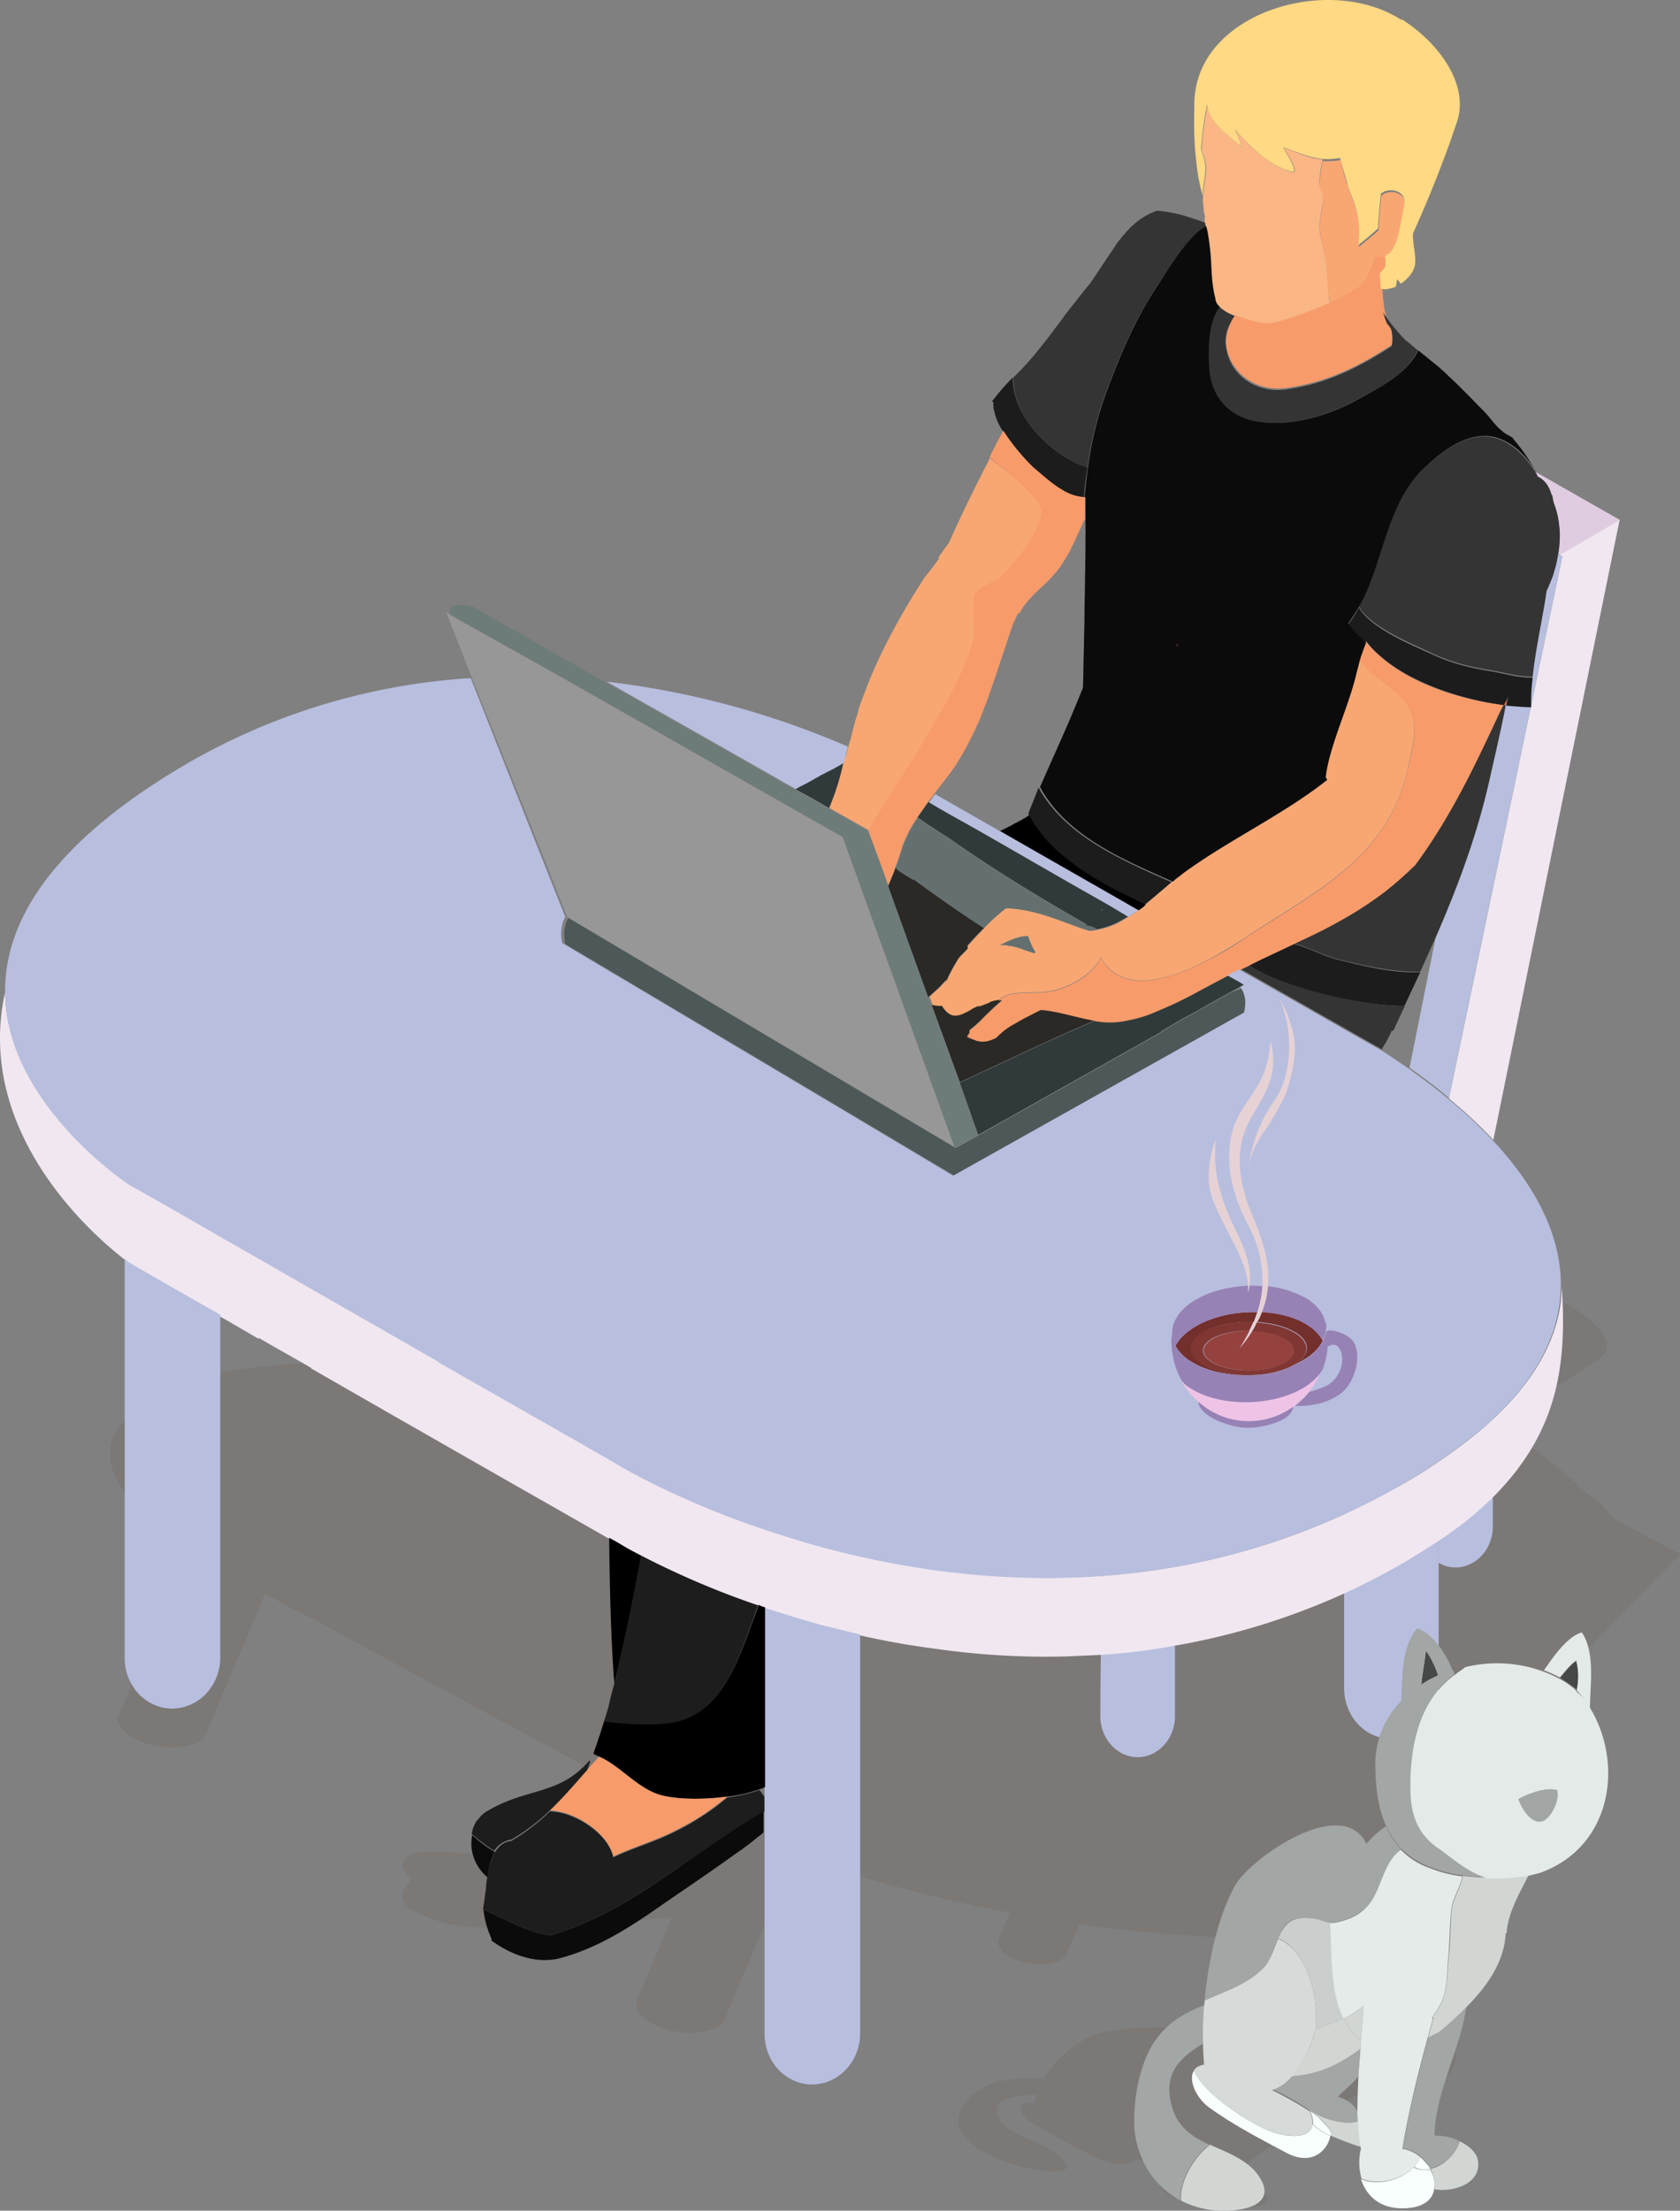 <svg xmlns="http://www.w3.org/2000/svg" viewBox="0 0 565 742.99">
  <rect x="0" y="0" width="565" height="742.99" fill="#808080" stroke="none"/>
  <defs>
    <style>
      .cls-1 {
        opacity: 0.097;
      }

      .cls-2 {
        fill: #472f12;
      }

      .cls-3 {
        fill: #b8bede;
      }

      .cls-4 {
        fill: #e0cce0;
      }

      .cls-5 {
        fill: #f0e7f0;
      }

      .cls-6 {
        fill: #f27048;
      }

      .cls-7 {
        fill: #302a26;
      }

      .cls-8 {
        fill: #12100e;
      }

      .cls-9 {
        fill: #303a3a;
      }

      .cls-10 {
        fill: #4d5858;
      }

      .cls-11 {
        fill: #343434;
      }

      .cls-12 {
        fill: #1c1c1c;
      }

      .cls-13 {
        fill: #f8a773;
      }

      .cls-14 {
        fill: #fab685;
      }

      .cls-15 {
        fill: #838e93;
      }

      .cls-16 {
        fill: #64706f;
      }

      .cls-17 {
        fill: #05030d;
      }

      .cls-18 {
        fill: #2a2926;
      }

      .cls-19 {
        fill: #979797;
      }

      .cls-20 {
        fill: #1d1d1d;
      }

      .cls-21 {
        fill: #f79b6a;
      }

      .cls-22 {
        fill: #cbe6f3;
      }

      .cls-23 {
        fill: #ffd983;
      }

      .cls-24 {
        fill: #0b0b0b;
      }

      .cls-25 {
        fill: #801833;
      }

      .cls-26 {
        fill: #f6c96b;
      }

      .cls-27 {
        fill: #76829b;
      }

      .cls-28 {
        fill: #6d7b79;
      }

      .cls-29 {
        fill: #464747;
      }

      .cls-30 {
        fill: #e4eae8;
      }

      .cls-31 {
        fill: #a2a6a4;
      }

      .cls-32 {
        fill: #d1d6d3;
      }

      .cls-33 {
        fill: #f8fffc;
      }

      .cls-34 {
        fill: #d6dbd9;
      }

      .cls-35 {
        fill: #cacfcd;
      }

      .cls-36 {
        fill: #e5ebe8;
      }

      .cls-37 {
        fill: #c5c2e1;
      }

      .cls-38 {
        fill: #9782b5;
      }

      .cls-39 {
        fill: #722f2b;
      }

      .cls-40 {
        fill: #e6d2d5;
      }

      .cls-41 {
        fill: #95423e;
      }

      .cls-42 {
        fill: #efc3e6;
      }

      .cls-43 {
        fill: #803733;
      }
    </style>
  </defs>
  <g id="Illustration" transform="translate(-0.002 0.192)">
    <g id="Group_5" data-name="Group 5" class="cls-1" transform="translate(37.014 427.799)">
      <path id="Path_45" data-name="Path 45" class="cls-2" d="M473.014,493.89c-4.975-.344-10.354,1.547-13.715,2.578a82.891,82.891,0,0,0-23.934-6.016c-.807,0-1.614.172-2.42.172a3.99,3.99,0,0,0-1.479.172c-.134-.172-.134-.516-.269-.687a13.142,13.142,0,0,0-2.824-4.3l4.841-11.344a26.815,26.815,0,0,0,4.975,1.891c6.32,1.375,12.505,0,13.715-3.094l1.748-4.125c23.8-4.3,30.389-12.891,33.481-24.235h0c3.63-7.563-3.093-16.672-12.371-24.923l74.761-76.83L526.4,330.776h0a29.619,29.619,0,0,0-5.109-6.188h0A10.99,10.99,0,0,1,519,323.214h-.134c-.269-.172-.4-.344-.672-.516a24.735,24.735,0,0,1-3.5-3.266c-1.21-1.031-2.42-2.063-3.765-3.266a20.361,20.361,0,0,1-1.748-1.547c-1.345-1.031-2.555-2.063-3.9-3.094-1.076-.859-2.42-1.891-3.63-2.75l-2.017-1.547a3.948,3.948,0,0,0-1.345-.859l-.807-.516a5.594,5.594,0,0,1-1.479-1.2c-.538-.344-1.076-.859-1.614-1.2a1.986,1.986,0,0,1-.538-.516c-.269-.344-.672-.516-.941-.859-.4-.344-.807-.859-1.21-1.2a8.667,8.667,0,0,1-1.076-1.2c-.269-.172-.4-.516-.538-.688l-.538-.688v-1.375c0-.172.134-.516.134-.859.135-.344.135-.687.269-1.031h.135q.807.258,2.017.516a11.475,11.475,0,0,0,2.42.172h2.017c2.555-.172,4.841-.859,5.379-1.891.672-1.2.4-2.234.672-3.438a2.127,2.127,0,0,1,.269-.859c5.378-2.922,10.219-5.844,15.06-9.11,1.614-1.031,3.227-2.234,4.841-3.266,5.916-4.125-.941-12.032-10.892-17.875h-.134c-17.884-10.485-55-14.266-65.887-5.844a8.863,8.863,0,0,0-2.824,3.781,24.767,24.767,0,0,0-2.689,8.25,15.356,15.356,0,0,0,.134,4.3,7.064,7.064,0,0,0-.538,1.547,5.4,5.4,0,0,0-.134,1.375v1.031c-1.614-.688-3.63-1.547-5.782-2.406a72.82,72.82,0,0,0-8.068-2.578h-.941a30.707,30.707,0,0,0-8.068.516c-1.479.344-3.093.688-4.437,1.031-.134,0-.4.172-.538.172-.269,0-.672.172-.941.172a35.2,35.2,0,0,0-3.9,1.375l-6.051,2.063h0c-2.824.688-5.513,1.547-8.337,2.406-.807.172-1.614.516-2.42.688-2.42.688-4.975,1.547-7.53,2.234-3.362,1.031-7.126,1.719-10.891,2.578-2.689.516-5.379,1.2-7.8,1.891l.4.172a.991.991,0,0,0-.269.687v.516a6.246,6.246,0,0,0,1.614,3.438h-.134c-.134,0-.269.172-.4.172h-.134a14.234,14.234,0,0,0-2.689,1.375c-.807.344-1.614.688-2.286,1.031-6.051,2.922-11.833,5.844-17.48,8.766-1.345.516-2.824.859-4.3,1.375l.269.172c-.134,0-.269,0-.269.172-1.614.516-3.362,1.031-5.11,1.547a130.761,130.761,0,0,0-24.472,11.344,17.724,17.724,0,0,0-2.824,1.891,7.515,7.515,0,0,0-1.076.859,9.1,9.1,0,0,0-1.479,1.2l-1.21,1.031a11.454,11.454,0,0,1-1.614,1.375,1.465,1.465,0,0,0-.672.688,498.331,498.331,0,0,0-70.19-25.61l-21.783-11.688-15.06-8.078h0s-.941-.344-2.151-.687a.43.43,0,0,1-.4-.172,11.25,11.25,0,0,0-3.9-.516c-.538.172-.941.344-.672,1.031l-1.076-.688h0l4.168,11c-27.161-5.156-57.55-8.594-89.149-7.735-50.02,1.2-68.576,9.453-72.475,18.907-18.69,17.188,13.715,40.22,20.438,44.689l-23.128,55c-1.614,3.953,3.63,8.422,11.564,10.313a27.278,27.278,0,0,0,11.16.172c3.227-.687,5.647-2.063,6.454-3.953l19.9-47.267c3.5,1.891,6.992,3.781,10.623,5.844l.134-.172c4.841,2.578,9.681,5.156,14.388,7.735h-.134c40.742,22,71.669,38.673,81.484,44,0,0,0,.172-.134.172-3.227,8.422-5.916,15.813-6.858,20.282-1.076.859-2.017,1.891-3.093,2.75-.807.688-1.479,1.2-2.286,1.891-.941.688-1.882,1.375-2.689,2.063-.807.516-1.614,1.2-2.42,1.719a5.66,5.66,0,0,1,1.748.688c-.4.172-.807.172-1.345.344-1.076.172-2.151.516-3.227.688a2.917,2.917,0,0,0,.672-.516l.807-.516-.269-.172c-11.295,2.75-20.573-.516-34.019,0a8.6,8.6,0,0,0-3.093.516.677.677,0,0,0-.538.172h-.134a5.512,5.512,0,0,0-2.42,1.547,3.479,3.479,0,0,0-.941,1.891c-.134,1.547.807,3.266,3.227,4.984a7.354,7.354,0,0,0-.941,1.2,25.123,25.123,0,0,1-1.748,2.234l-.4.516v.172a6.143,6.143,0,0,0,.269,3.438c.134.344.269.859.4,1.2h-.269a47.667,47.667,0,0,0,20.169,7.219c2.42.344,4.975.344,7.53.516a235.775,235.775,0,0,0,25.01-.688c6.454-.516,12.908-1.031,19.363-1.375,1.479-.172,2.824-.172,4.3-.344,1.614-.172,3.227-.172,4.841-.344,2.286-.172,4.572-.516,6.858-.687.672,0,1.345-.172,2.017-.172l-11.7,27.845c-1.614,3.953,3.63,8.422,11.7,10.313a27.278,27.278,0,0,0,11.16.172c3.227-.687,5.647-2.063,6.454-3.953l23.262-55.173,2.824,1.031c6.185,2.063,12.64,4.125,19.363,6.016,12.371,3.609,25.682,7.047,39.935,10.141,3.5.687,6.992,1.375,10.623,2.063-2.151,5.156-3.63,8.594-3.63,8.594-1.345,3.094,2.689,6.875,9.009,8.25s12.505,0,13.715-3.094l4.168-9.8a464.4,464.4,0,0,0,54.861,4.469L396.773,485.3c-1.345,3.266,2.151,7.047,8.068,9.281a8.157,8.157,0,0,0-2.824,3.094c-1.21,2.922-1.882,6.188-.4,9.453a40.094,40.094,0,0,0-6.858,1.031c-4.3-8.422-34.826-6.188-42.221-3.438A36.562,36.562,0,0,0,336,518.813c-.134.172-.269.516-.4.688-7.933-.344-12.908.172-16.136,1.2-6.992,1.891-11.429,7.219-12.505,11.344-.807,4.641,3.093,9.281,10.085,12.891a63.559,63.559,0,0,0,8.2,3.266c7.933,2.234,22.993,4.813,16.27-2.063-2.824-2.75-7.8-4.813-12.236-6.875-4.841-2.234-9.009-4.641-9.412-8.25-.807-4.984,5.513-5.844,13.312-6.188a14.345,14.345,0,0,0-.807,2.922,7.111,7.111,0,0,0-3.5.172c-2.42,1.031-.538,4.3,2.555,6.188,6.454,4.125,13.715,7.735,20.976,11.516,3.5,1.891,8.471,3.266,12.505,1.891a10.931,10.931,0,0,0,2.151-1.2c2.689,1.375,5.513,2.406,7.933,3.438l.672.172v.344c-1.345,1.375-1.882,2.75-1.479,4.125.672,3.094,5.244,6.016,13.581,7.391,4.437.688,6.992.172,8.068-.859,5.647,1.719,14.656,2.406,15.06-.859.134-1.2-1.882-2.75-4.572-3.953a27.534,27.534,0,0,0-7.4-2.406c0-.172.134-.344.134-.516,3.093-5.672,12.64-9.625,16.942-15.125,7.53-1.375,14.656-3.781,16.539-7.563h.269c1.479-2.578,6.051-4.469,10.085-6.531,1.345.172,2.689.344,3.9.516,23.4,1.375,31.868-9.281,24.876-19.251C472.476,501.8,476.107,497.5,473.014,493.89Zm-98.292,48.986a23.724,23.724,0,0,0-3.5-1.719c2.42-.516,5.513-.688,7.53-1.375a26.017,26.017,0,0,0-2.286,4.813A5.314,5.314,0,0,0,374.722,542.876Z" transform="translate(-21.535 -248.814)"/>
    </g>
    <g id="Group_10" data-name="Group 10" transform="translate(0.002 -0.192)">
      <g id="Group_6" data-name="Group 6">
        <path id="Path_46" data-name="Path 46" class="cls-3" d="M215.3,345.463c0,7.563,5.672,13.75,12.547,13.75s12.547-6.188,12.547-13.75V321.4a214.451,214.451,0,0,1-24.923,3.094C215.3,337.041,215.3,345.463,215.3,345.463Z" transform="translate(154.754 231.352)"/>
        <path id="Path_47" data-name="Path 47" class="cls-3" d="M281.5,314.744a10.818,10.818,0,0,0,5.672,1.547c6.875,0,12.547-6.188,12.547-13.75V292.4A129.911,129.911,0,0,1,281.5,307.01Z" transform="translate(202.338 210.506)"/>
        <path id="Path_48" data-name="Path 48" class="cls-4" d="M301.187,93.647h0a7.836,7.836,0,0,1,3.438,3.266,11.5,11.5,0,0,1,1.2,2.922H306c.172.516.172,1.2.344,1.719,0,.344.172.516.172.859a27.869,27.869,0,0,1,1.891,8.078,18.681,18.681,0,0,1,.172,3.094,37.107,37.107,0,0,1-.516,6.016l.688.344,20.11-11.688L300.5,92.1c.172.172.172.344.344.516A2.441,2.441,0,0,0,301.187,93.647Z" transform="translate(215.995 66.532)"/>
        <path id="Path_49" data-name="Path 49" class="cls-5" d="M321.657,113.7,299.485,219.581,283.5,295.9a159.685,159.685,0,0,1,14.954,13.922L340.908,101.5,320.8,113.188Z" transform="translate(203.776 73.288)"/>
        <path id="Path_50" data-name="Path 50" class="cls-6" d="M241.5,74.9Z" transform="translate(173.586 54.168)"/>
        <path id="Path_51" data-name="Path 51" class="cls-6" d="M295.059,138.234c.172-.688.344-1.547.516-2.234a10.2,10.2,0,0,1-.688,1.375c-.172.516-.516.859-.687,1.375a1.033,1.033,0,0,1,.688.172A1.3,1.3,0,0,0,295.059,138.234Z" transform="translate(211.467 98.087)"/>
        <path id="Path_52" data-name="Path 52" class="cls-3" d="M327.192,108.959l-.859-.516-.687-.344a24.084,24.084,0,0,1-1.031,4.813c-.172.516-.344,1.2-.516,1.719,0,.172-.172.516-.172.688a27.224,27.224,0,0,1-2.234,5.328c-.344,2.75-.859,5.672-1.375,8.422-1.2,6.7-2.578,13.75-3.266,20.282a66.841,66.841,0,0,0-.516,9.969c-1.891,0-3.953-.172-6.016-.344-.859,0-1.547-.172-2.406-.172a20,20,0,0,1-.688,3.094c-1.547,7.391-2.922,14.094-4.3,19.422-4.3,20.11-10.828,37.47-18.391,55L275.8,280.839c3.953,2.75,8.594,6.188,13.235,10.141l15.985-76.314Z" transform="translate(198.241 78.032)"/>
        <path id="Path_53" data-name="Path 53" class="cls-6" d="M294.6,137.7Z" transform="translate(211.754 99.309)"/>
        <path id="Path_54" data-name="Path 54" class="cls-7" d="M244.7,192.806l-4.3-2.406h0Z" transform="translate(172.796 137.189)"/>
        <path id="Path_55" data-name="Path 55" class="cls-7" d="M242.5,189.472c.172,0,.344-.172.516-.172h0C242.844,189.3,242.672,189.472,242.5,189.472Z" transform="translate(174.305 136.399)"/>
        <path id="Path_56" data-name="Path 56" class="cls-7" d="M243.959,194.534a6.966,6.966,0,0,0-.859-1.547l1.2-.687h0l-1.2.688A6.183,6.183,0,0,1,243.959,194.534Z" transform="translate(174.736 138.555)"/>
        <path id="Path_57" data-name="Path 57" class="cls-8" d="M138.5,200.9h0l19.079,11.344L138.5,200.9Z" transform="translate(99.55 144.737)"/>
        <path id="Path_58" data-name="Path 58" class="cls-9" d="M267.552,196.144a136.129,136.129,0,0,1-13.407,6.36,53.462,53.462,0,0,1-8.422,2.75,1.869,1.869,0,0,1-.859.172,27.309,27.309,0,0,1-11.172.344c-.172,0-.172.172-.344.172h0c-15.469,6.531-31.626,14.438-45.548,20.8l6.188,17.532,53.8-30.251,3.953-2.234,4.3-2.406a1.033,1.033,0,0,1-.688.172c2.922-1.719,5.844-3.438,7.906-4.641l1.031-.516,2.922-1.547,4.469-2.578,7.391-4.125,3.438-1.891,1.2-.687-1.375-.859-4.3-2.406C274.943,192.191,271.333,194.081,267.552,196.144Z" transform="translate(134.987 137.117)"/>
        <path id="Path_59" data-name="Path 59" class="cls-10" d="M334.866,204.223l-7.391,4.125-4.469,2.578-2.922,1.547-1.031.516c-2.063,1.2-4.985,2.922-7.906,4.641.172-.172.344-.172.687-.172l-4.3,2.406-3.953,2.234-53.8,30.251-7.735,4.3-34.72-20.626L111.767,179.3c-2.234,3.781-1.031,8.766-1.031,8.766l48.3,28.7,19.079,11.344,23.719,14.094,40.392,24.063,97.8-54.83a13.157,13.157,0,0,0,.344-4.813,11.118,11.118,0,0,0-.688-2.234,6.964,6.964,0,0,0-.859-1.547Z" transform="translate(79.361 129.211)"/>
        <path id="Path_60" data-name="Path 60" class="cls-11" d="M325.2,97.1c-3.609-5.844-8.938-11-15.469-11.86-8.25-.859-15.985,4.984-21.485,10.141-7.563,6.875-11.172,15.985-14.094,25.438-2.406,7.391-4.641,14.782-8.25,21.485,3.953,7.047,18.047,12.547,24.407,15.641,6.531,3.094,12.891,4.641,20.282,5.844,3.438.516,9.282,2.234,13.75,2.063h0c.688-6.7,2.063-13.578,3.266-20.282.516-2.922,1.031-5.672,1.375-8.422.859-1.891,1.547-3.609,2.234-5.328,0-.172.172-.516.172-.688.172-.516.344-1.2.516-1.719.516-1.719.688-3.266,1.031-4.813a37.1,37.1,0,0,0,.516-6.016,18.679,18.679,0,0,0-.172-3.094,27.871,27.871,0,0,0-1.891-8.078c0-.344-.172-.516-.172-.859-.172-.516-.172-1.2-.344-1.719H330.7a11.5,11.5,0,0,0-1.2-2.922,7.836,7.836,0,0,0-3.438-3.266h0a3.758,3.758,0,0,0-.516-.859c-.172-.172-.172-.344-.344-.687h0c0-.172-.172-.344-.344-.516C324.855,96.751,325.027,96.923,325.2,97.1Z" transform="translate(191.125 61.537)"/>
        <path id="Path_61" data-name="Path 61" class="cls-12" d="M270.06,130.116c.859,1.031,1.719,2.063,2.75,3.094a18.822,18.822,0,0,0,1.891,1.719c9.8,8.594,25.094,13.75,38.157,15.985,1.2.172,2.234.344,3.438.516h0a5.148,5.148,0,0,1,.688-1.375,10.2,10.2,0,0,1,.688-1.375c-.172.688-.344,1.547-.516,2.234,0,.172-.172.516-.172.688h0c.859,0,1.547.172,2.406.172,2.063.172,4.125.344,6.016.344a64.612,64.612,0,0,1,.516-9.969h0c-4.641.172-10.313-1.547-13.75-2.063-7.391-1.2-13.75-2.75-20.282-5.844-6.36-2.922-20.454-8.594-24.407-15.641a42.353,42.353,0,0,1-3.781,5.844,29.818,29.818,0,0,0,6.016,6.36c0-.172.172-.516.172-.688S269.888,129.944,270.06,130.116Z" transform="translate(189.544 85.58)"/>
        <path id="Path_62" data-name="Path 62" class="cls-11" d="M324.358,137.772a1.033,1.033,0,0,1-.688-.172h0c-.859,1.547-1.547,3.094-2.234,4.469-8.25,17.7-15.985,33.688-27.5,49.329a37.14,37.14,0,0,1-4.641,4.3,66.618,66.618,0,0,1-5.328,4.469,121.968,121.968,0,0,1-15.641,10.141c-4.813,2.75-9.969,5.156-15.125,7.563,4.813,1.2,9.625,3.953,14.266,5.156,7.735,1.891,18.907,4.641,28.188,4.3h0c1.891-4.125,3.609-8.078,5.5-12.2,7.563-17.532,14.094-34.892,18.391-55,1.2-5.156,2.75-12.032,4.3-19.422.172-.859.344-1.891.516-2.922Z" transform="translate(181.996 99.237)"/>
        <path id="Path_63" data-name="Path 63" class="cls-13" d="M185.853,245.306v.172c2.922,4.3,5.328,3.781,9.625,1.375.516-.344,1.031-.516,1.547-.859h0c.344-.172.859-.344,1.2-.516h.172c.172,0,.172,0,.344-.172a2.484,2.484,0,0,1,1.2-.344l1.547-.516c.172,0,.344-.172.516-.172h0a.168.168,0,0,0,.172-.172,21.377,21.377,0,0,1,2.75-.688h0c3.781-3.094,7.219-2.406,13.922-2.75,7.391,0,17.532-5.156,20.626-11.688,7.563,13.579,25.782,6.7,38.845-.687h0c3.781-2.234,7.219-4.3,9.8-6.016,23.032-15.3,47.783-26.469,54.486-56.376,1.891-8.938,4.641-16.5-1.547-23.891-4.3-4.641-11.688-8.25-14.438-13.407h-.172c-.516,1.719-1.031,3.438-1.375,5.156a131.589,131.589,0,0,1-5.5,17.188c-2.234,6.36-4.3,12.719-4.813,17.7l.516.859c-14.782,11.688-33,20.11-48.3,31.282-.516.344-1.031.859-1.547,1.2h0a18.209,18.209,0,0,0-2.063,1.719c-2.75,2.234-5.844,4.984-8.938,7.563-.859.688-1.547,1.2-2.406,1.891a.168.168,0,0,0-.172.172,32.236,32.236,0,0,1-3.094,2.063c-.516.344-1.2.688-1.719,1.031a23.972,23.972,0,0,1-8.594,3.266,7.445,7.445,0,0,1-.859.172,8.367,8.367,0,0,1-2.063.172h0c-.859-.344-1.719-.516-2.578-.859-8.422-2.922-15.813-6.36-25.266-6.7a55.32,55.32,0,0,0-7.391,6.7c-1.891,1.891-3.61,3.953-5.5,5.844v1.031c-.859,1.031-2.063,2.063-2.922,3.094a54.533,54.533,0,0,0-3.953,7.219c-.344.688-.859,1.375-1.031,1.891,0-.344.172-.687.172-1.031a17.117,17.117,0,0,0-1.719,1.891c-1.031.859-2.406,2.063-3.438,3.094l1.031,2.75a7.125,7.125,0,0,0,2.75.344Zm60.673-15.469Zm-29.219-2.578-.172.344a38.676,38.676,0,0,1-4.125-1.375l-1.547-.516L209.4,225.2a3.785,3.785,0,0,0-1.375-.172,2.18,2.18,0,0,0-1.031-.172h-.516c-.344,0-.688-.172-1.031,0,3.094-1.375,5.672-2.922,9.281-3.094h0A23.265,23.265,0,0,0,217.307,227.259Z" transform="translate(130.746 92.768)"/>
        <path id="Path_64" data-name="Path 64" class="cls-14" d="M236.3,60c0,.344.172.688.172,1.2.172,1.031.516,2.063.688,3.094.344,1.891.516,3.609.688,5.156.516,4.813.344,8.594,1.031,12.719a27.92,27.92,0,0,0,.688,3.266,6.08,6.08,0,0,0,1.547,2.922,12.089,12.089,0,0,0,3.266,2.234c.344.172.859.344,1.2.516.172.172.516.172.688.344a37.539,37.539,0,0,0,7.906,2.406,2.18,2.18,0,0,0,1.031.172h.172c.172,0,.344.172.688.172.516,0,1.2.172,1.547,0,2.578-.172,11.86-3.094,20.8-7.047a8.73,8.73,0,0,1-.516-2.922c-.516-4.125-.172-7.906-1.375-13.578-.859-4.469-2.234-7.563-1.547-11.688.859-6.531,2.063-6.875-.344-12.032a57.3,57.3,0,0,1,1.2-8.25h0c-4.469-.344-8.766-2.406-13.063-3.953,1.2,2.406,3.953,5.672,3.61,8.25-3.266,0-9.282-4.125-11.86-6.188-2.234-2.063-5.672-4.813-8.078-8.25.859,1.719,1.547,4.3,2.234,6.016-3.953-3.781-11-8.078-11.516-14.266A107.064,107.064,0,0,0,235.1,35.6c2.578,6.36,1.375,6.531.516,14.61v.859a12.738,12.738,0,0,0,.172,3.609,10.793,10.793,0,0,0,.516,3.266c-.344.516-.172,1.2,0,2.063Z" transform="translate(168.986 14.922)"/>
        <path id="Path_65" data-name="Path 65" class="cls-8" d="M218.7,177.9l3.438,2.063,3.094-2.063-3.094,2.063Z" transform="translate(157.198 128.204)"/>
        <path id="Path_66" data-name="Path 66" class="cls-8" d="M193.2,163.2l27.329,15.813Z" transform="translate(138.868 117.638)"/>
        <path id="Path_67" data-name="Path 67" class="cls-15" d="M219.4,187.5Z" transform="translate(157.701 135.105)"/>
        <path id="Path_68" data-name="Path 68" class="cls-15" d="M215.672,177.6a.6.6,0,0,1-.172.344c.172,0,.344-.172.516-.172C215.844,177.6,215.844,177.6,215.672,177.6Z" transform="translate(154.898 127.989)"/>
        <path id="Path_69" data-name="Path 69" class="cls-16" d="M181.388,180.426c7.906,5.672,16.157,11.516,23.548,16.329a68.437,68.437,0,0,1,7.391-6.7c9.625.344,17.016,3.781,25.266,6.7.859.344,1.719.516,2.578.859h0a8.368,8.368,0,0,0,2.063-.172c.344,0,.516-.172.859-.172a.893.893,0,0,0-.687-.344,6.647,6.647,0,0,0-3.953-.859,2.484,2.484,0,0,1,1.2-.344,7.475,7.475,0,0,1-1.2-.687C224.358,186.957,207,176.472,192.56,166.16c-.172-.172-.172-.172-.344-.172l-4.125-2.578c-1.891-1.2-3.438-2.406-5.328-3.609a49.3,49.3,0,0,0-4.813,8.938.6.6,0,0,1-.172.344,65.46,65.46,0,0,1-2.578,7.563c1.375,1.719,4.3,2.922,6.016,4.125A.532.532,0,0,0,181.388,180.426Z" transform="translate(125.93 115.194)"/>
        <path id="Path_70" data-name="Path 70" class="cls-17" d="M214.272,199.372l-.172-.172h0l.172.172Z" transform="translate(153.891 143.515)"/>
        <path id="Path_71" data-name="Path 71" class="cls-18" d="M237.13,202.075c-5.844-1.031-11.86-3.094-17.875-3.609-1.547.859-3.266,1.547-4.813,2.406s-3.094,1.547-4.641,2.578a26.391,26.391,0,0,0-5.5,4.3,9.26,9.26,0,0,1-6.875,1.031c-.859-.344-1.891-.687-2.922-1.2a.168.168,0,0,1-.172-.172c.516-.687.859-1.2.859-1.2v-.859c1.2-.859,2.234-1.891,3.438-2.922,2.234-2.234,4.469-4.469,6.875-6.531a.168.168,0,0,0,.172-.172c.172-.172.344-.344.344-.516-.344,0-.687.172-1.2.172h0a16.1,16.1,0,0,0-2.75.688c-.172,0-.172,0-.172.172a29.62,29.62,0,0,1-3.609,1.2h-.172a8.375,8.375,0,0,0-1.2.516h0a6.966,6.966,0,0,0-1.547.859c-4.3,2.406-6.7,3.094-9.625-1.375v-.172c-.172.172-.344.172-.687.172a13.359,13.359,0,0,1-2.75-.344l9.453,25.954c13.922-6.36,30.079-14.266,45.548-20.8C237.13,202.247,237.13,202.247,237.13,202.075Z" transform="translate(131.034 140.64)"/>
        <path id="Path_72" data-name="Path 72" class="cls-12" d="M197.881,91.819a93.107,93.107,0,0,0,9.969,12.2,49.785,49.785,0,0,0,9.969,7.735,15.673,15.673,0,0,0,7.219,2.406c.172-3.438.688-6.875,1.2-10.313C214.21,100.069,200.8,86.663,201.147,73.6a76.455,76.455,0,0,0-7.047,8.078l.516.344a4.673,4.673,0,0,0,0,1.547,2.18,2.18,0,0,0,.172,1.031,18.763,18.763,0,0,0,3.094,7.219Z" transform="translate(139.515 53.234)"/>
        <path id="Path_73" data-name="Path 73" class="cls-13" d="M166.941,191.84a110.2,110.2,0,0,1-4.641,15.125l13.063,7.391.172.172c3.438-6.188,7.563-12.375,11.516-18.563,1.891-3.094,3.953-6.188,5.672-9.11,6.36-10.657,14.094-23.032,17.7-34.892,1.547-4.3-.687-14.094,1.2-17.188,1.2-1.891,5.844-3.438,7.906-4.985,3.953-3.438,15.3-17.188,14.094-23.032C232.6,101.432,221.6,93.7,216.27,89.4c-4.813,9.282-9.453,18.735-13.75,28.36-1.2,1.719-2.578,3.438-3.609,5.156l.344.172c0,.172-.172.172-.344.344-1.375,2.063-2.922,3.953-4.469,5.844-7.735,11.86-14.954,24.923-19.766,37.47-.687,1.891-1.375,3.61-2.063,5.5a12.657,12.657,0,0,0-.687,2.406c-.344,1.031-.687,2.234-1.031,3.266-.172.859-.516,1.891-.687,2.75-.344,1.375-.687,2.75-1.031,3.953-.172.516-.344,1.2-.516,1.719-.172.859-.516,1.719-.687,2.75A17.894,17.894,0,0,0,166.941,191.84Zm27.5-59.986h0v.172h0Z" transform="translate(116.658 64.591)"/>
        <path id="Path_74" data-name="Path 74" class="cls-16" d="M195.7,185.822h1.547a2.18,2.18,0,0,1,1.031.172,3.351,3.351,0,0,0,1.375.172l2.063.516,1.547.516c1.375.516,2.922,1.031,4.125,1.375l.172-.344a25.123,25.123,0,0,1-2.406-5.328h0C201.372,182.9,198.794,184.447,195.7,185.822Z" transform="translate(140.665 131.798)"/>
        <path id="Path_75" data-name="Path 75" class="cls-18" d="M196.244,195.2h0c-.172,0-.172.172-.344.344Z" transform="translate(140.809 140.64)"/>
        <path id="Path_76" data-name="Path 76" class="cls-14" d="M194.35,196l-1.547.516a2.484,2.484,0,0,1-1.2.344,2.484,2.484,0,0,1,1.2-.344Z" transform="translate(137.718 141.215)"/>
        <path id="Path_77" data-name="Path 77" class="cls-14" d="M191.532,197.1h0c1.031-.344,2.234-.687,3.438-1.2H194.8C193.766,196.416,192.563,196.588,191.532,197.1Z" transform="translate(137.615 141.143)"/>
        <path id="Path_78" data-name="Path 78" class="cls-18" d="M192.707,207.829l.859-.859a54.517,54.517,0,0,1,3.953-7.219c.859-1.031,2.063-2.063,2.922-3.094v-1.031c1.719-2.063,3.609-3.953,5.5-5.844-7.391-4.813-15.813-10.657-23.548-16.329a.168.168,0,0,1-.172.172c-1.719-1.2-4.641-2.578-6.016-4.125a2.484,2.484,0,0,0-.344,1.2c-.687,1.719-1.375,3.266-2.063,4.984l.516,1.547,12.891,35.751c1.2-1.031,2.406-2.063,3.438-3.094Z" transform="translate(124.924 122.167)"/>
        <path id="Path_79" data-name="Path 79" class="cls-9" d="M189.125,168.116c.172,0,.172.172.344.172,14.438,10.313,31.8,20.8,45.892,28.876.344.172.859.516,1.2.688a3.186,3.186,0,0,1-1.2.344,6.915,6.915,0,0,1,3.953.859c.172.172.344.172.688.344a27.669,27.669,0,0,0,8.594-3.266,15.108,15.108,0,0,0,1.719-1.031l-3.438-2.063-2.578-1.547-13.922-7.906-27.5-15.813-6.36-3.609-4.641-2.578-5.156-2.922-3.609-2.063-3.609,5.156c1.719,1.2,3.438,2.406,5.328,3.609C186.375,166.4,187.75,167.257,189.125,168.116Zm52.423,24.579a.6.6,0,0,1,.344.172c-.172,0-.344.172-.516.172C241.377,192.867,241.377,192.695,241.549,192.695Z" transform="translate(129.021 112.894)"/>
        <path id="Path_80" data-name="Path 80" class="cls-19" d="M119.441,200.283l8.594,21.657h0L223.6,278.66l34.72,20.626L220.679,194.955l-94.534-53.626h0l-37.47-20.969h0L87.3,119.5h0l8.766,22.344h0Z" transform="translate(62.748 86.227)"/>
        <path id="Path_81" data-name="Path 81" class="cls-14" d="M184.6,193.291a18.758,18.758,0,0,0,1.031-1.891l-.859.859A2.181,2.181,0,0,1,184.6,193.291Z" transform="translate(132.687 137.908)"/>
        <path id="Path_82" data-name="Path 82" class="cls-9" d="M171.757,149a52.959,52.959,0,0,0-4.984,2.75c-.172.172-.344.172-.687.344l-2.063,1.031a17.173,17.173,0,0,0-2.406,1.375c-1.2.688-2.406,1.375-3.781,2.063-.687.344-1.375.859-2.234,1.2l6.016,3.266,5.328,3.094A77.466,77.466,0,0,0,171.757,149Z" transform="translate(111.842 107.431)"/>
        <path id="Path_83" data-name="Path 83" class="cls-20" d="M94.672,390.02c5.5,2.406,16.844,8.594,22.86,8.594,27.329-8.422,42.8-24.751,71.674-41.595v-4.813h0a18.006,18.006,0,0,0-1.375-1.891l-.172-.344V349.8a57.641,57.641,0,0,1-11,2.578,83.9,83.9,0,0,1-17.36,11.344c-6.7,3.438-14.094,5.5-20.969,8.766-1.719-8.078-13.063-15.3-21.313-15.469a67.358,67.358,0,0,1-13.063,9.969c-2.578.172-4.3,1.891-5.672,4.125a31.438,31.438,0,0,0-2.406,8.594h0a18.941,18.941,0,0,0-.344,3.094c-.344,2.234-.516,4.3-.859,6.016,0,.344-.172.859-.172,1.2.172-.172.172-.172.172,0Z" transform="translate(67.923 251.765)"/>
        <path id="Path_84" data-name="Path 84" class="cls-3" d="M282.079,308.878c-6.36,3.609-12.891,6.875-19.079,9.8v32.141c0,9.453,7.047,17.016,15.813,17.016a15.46,15.46,0,0,0,11.344-4.984,17.492,17.492,0,0,0,4.641-12.032V300.8A147.357,147.357,0,0,1,282.079,308.878Z" transform="translate(189.04 216.544)"/>
        <path id="Path_86" data-name="Path 86" class="cls-12" d="M301.98,193.853c-9.281.516-20.454-2.406-28.188-4.3-4.641-1.2-9.453-3.953-14.266-5.156h0c-4.984,2.406-10.141,4.813-15.125,7.047,2.75,2.063,6.875,3.953,11.86,5.844,12.547,4.641,29.907,8.078,40.392,7.906,1.031-2.063,1.891-4.125,2.922-6.188.859-1.891,1.719-3.609,2.406-5.156Z" transform="translate(175.671 132.877)"/>
        <path id="Path_87" data-name="Path 87" class="cls-13" d="M271.507,74.07a24.934,24.934,0,0,0,5.672-10.657,5.885,5.885,0,0,0,3.266.516c4.641-1.2,5.156-11.688,6.36-16.329,1.547-6.016-5.5-6.875-7.735-4.469-.344,2.578-.687,7.219-1.031,11.688-2.063,1.891-4.3,3.609-6.531,5.5a41.9,41.9,0,0,0,0-8.078c-.688-5.5-2.578-8.422-3.61-12.032a83.845,83.845,0,0,1-2.578-9.11,23.161,23.161,0,0,1-6.016.344c-.859,4.641-1.2,8.25-1.2,8.25,2.406,5.156,1.2,5.328.344,12.032-.516,3.953.859,7.219,1.547,11.688,1.2,5.672.859,9.453,1.375,13.578.172.859.344,1.891.516,2.922,3.438-2.406,6.7-4.125,9.625-5.844Z" transform="translate(185.518 22.685)"/>
        <path id="Path_88" data-name="Path 88" class="cls-11" d="M290.754,215.829a32.829,32.829,0,0,0,2.578-4.813c0-.172.172-.344.344-.516l.344.172c1.375-2.922,2.578-5.672,3.953-8.422-10.485.172-27.845-3.438-40.392-7.906-4.984-1.891-9.11-3.781-11.86-5.844-.859.516-1.891.859-2.922,1.375,26.3,14.954,42.282,24.063,42.282,24.063s1.891,1.031,5.156,2.922c0-.172.172-.172.172-.344S290.582,216.173,290.754,215.829Z" transform="translate(174.521 135.824)"/>
        <path id="Path_89" data-name="Path 89" class="cls-21" d="M299.2,226.953h0c5.156-2.406,10.313-4.813,15.125-7.563a121.975,121.975,0,0,0,15.641-10.141c1.891-1.547,3.609-2.922,5.328-4.469,1.547-1.375,3.094-2.922,4.641-4.3,11.516-15.641,19.251-31.626,27.5-49.329.688-1.547,1.375-2.922,2.234-4.469-1.2-.172-2.234-.344-3.438-.516-13.063-2.063-28.36-7.219-38.157-15.985a18.818,18.818,0,0,0-1.891-1.719c-1.031-1.031-1.891-2.063-2.75-3.094l-.172-.172a1.033,1.033,0,0,0-.172.688c-.172.516-.516,1.2-.687,1.891a27.294,27.294,0,0,0-1.2,3.438h.172c2.75,5.156,10.141,8.594,14.438,13.407,6.188,7.391,3.609,14.954,1.547,23.891-6.7,29.735-31.282,41.079-54.486,56.376a102.569,102.569,0,0,1-9.8,6.016h0c-13.063,7.219-31.282,14.266-38.845.688-3.094,6.7-13.235,11.688-20.626,11.688-6.7.344-10.141-.344-13.922,2.75a3.356,3.356,0,0,1,1.2-.172h.172c-.172,0-.172.172-.344.344l-.344.344a.168.168,0,0,1,.172-.172l-.172.172a81.612,81.612,0,0,0-6.875,6.531A28.049,28.049,0,0,1,190.059,256v.859a3.528,3.528,0,0,1-.859,1.2.168.168,0,0,1,.172.172c1.031.516,2.063.859,2.922,1.2,2.234.688,4.3.344,6.875-1.031a22.568,22.568,0,0,1,5.5-4.3c1.547-.859,2.922-1.719,4.641-2.578s3.266-1.719,4.813-2.406c6.016.516,11.86,2.578,17.875,3.61h0c.172,0,.344.172.516.172h0a27.132,27.132,0,0,0,11.172-.344,7.443,7.443,0,0,0,.859-.172,40.142,40.142,0,0,0,8.422-2.75,136.134,136.134,0,0,0,13.407-6.36c3.781-2.063,7.391-3.953,10.656-5.672h0c.859-.344,1.719-.859,2.578-1.2l1.031-.516a.6.6,0,0,0,.344-.172h0c1.031-.516,1.891-.859,2.922-1.375C289.062,231.593,294.218,229.359,299.2,226.953Z" transform="translate(135.993 90.324)"/>
        <path id="Path_90" data-name="Path 90" class="cls-21" d="M293.7,53.825a25.381,25.381,0,0,1-.172-3.609,4.681,4.681,0,0,1-3.266-.516,21.641,21.641,0,0,1-5.672,10.657h0a61.315,61.315,0,0,1-9.453,5.156c-8.938,3.953-18.219,7.047-20.8,7.047h-1.547a1.033,1.033,0,0,1-.687-.172h-.172a2.18,2.18,0,0,1-1.031-.172,37.538,37.538,0,0,1-7.906-2.406,10.258,10.258,0,0,0-1.547,2.578,18.443,18.443,0,0,0-1.547,5.844.168.168,0,0,0,.172-.172.6.6,0,0,1-.172.344v.172a14.7,14.7,0,0,0,2.406,7.906,17.057,17.057,0,0,0,4.125,4.469,18.123,18.123,0,0,0,12.891,3.438h.516c2.234-.344,4.3-.688,6.531-1.2,11.344-2.578,20.969-7.906,29.391-13.407a12.723,12.723,0,0,0-.172-5.672,3.755,3.755,0,0,1-.516-.859,1.3,1.3,0,0,1-.344-.688,10.847,10.847,0,0,1-1.375-3.953,7.311,7.311,0,0,1-.344-1.891c0-.344-.172-.859-.172-1.2,0-.688-.172-1.2-.172-1.891,0-.859-.172-1.719-.172-2.578-.172-1.719-.344-3.609-.344-5.328A10.069,10.069,0,0,0,293.7,53.825Z" transform="translate(172.436 36.055)"/>
        <path id="Path_91" data-name="Path 91" class="cls-22" d="M240.072,66.5h0a.532.532,0,0,0-.172.344C239.9,66.672,240.072,66.672,240.072,66.5Z" transform="translate(172.436 48.131)"/>
        <path id="Path_92" data-name="Path 92" class="cls-11" d="M297.443,66.5c.172.344.344.516.516.859a12.657,12.657,0,0,1,.172,5.672c-8.422,5.5-18.047,10.828-29.391,13.407-2.063.516-4.3.859-6.531,1.2h-.516A18.123,18.123,0,0,1,248.8,84.207a16.824,16.824,0,0,1-4.125-4.469,17.738,17.738,0,0,1-2.406-7.906v-.516a11.9,11.9,0,0,1,1.547-5.844,10.259,10.259,0,0,1,1.547-2.578c-.172-.172-.516-.172-.687-.344-.344-.172-.859-.344-1.2-.516a17.866,17.866,0,0,1-3.266-2.234c-4.125,4.813-4.125,14.266-3.609,20.11.344,9.453,6.188,16.844,15.985,18.391,11,1.891,23.032-1.547,32.829-6.7,6.875-3.781,18.047-8.938,21.485-17.188-.687-.516-1.375-1.2-2.063-1.719-.687-.688-1.547-1.2-2.234-1.891l-.859-.859c-.516-.516-.859-1.031-1.375-1.547-.516-.688-1.2-1.375-1.719-2.063a25.26,25.26,0,0,1-1.719-2.234c-.344-.344-.516-.859-.859-1.2a6.029,6.029,0,0,1-.859-1.375,26.72,26.72,0,0,0,1.375,3.953A12.653,12.653,0,0,1,297.443,66.5ZM245.192,85.754Z" transform="translate(169.894 43.315)"/>
        <path id="Path_93" data-name="Path 93" class="cls-11" d="M223.229,127.284a118.834,118.834,0,0,1,6.36-25.61c4.641-12.547,9.8-24.579,17.188-35.579,3.266-4.641,10.313-16.672,16.157-19.766,0-.344-.172-.859-.172-1.2h0c-1.891-.859-4.3-1.547-6.875-2.406A53.8,53.8,0,0,0,246.6,41h0c-.344.172-.688.172-.859.344a23.268,23.268,0,0,0-7.906,5.156,48.95,48.95,0,0,0-3.953,4.469,2.372,2.372,0,0,0-.516.688,3.6,3.6,0,0,0-.688,1.031c-1.031,1.547-2.234,3.266-3.266,4.813l-5.156,7.735h0c-2.578,3.094-4.984,6.188-7.391,9.281-.687.859-1.375,1.719-2.063,2.75-2.234,2.922-4.3,5.844-6.7,8.766a99.49,99.49,0,0,1-9.8,11C197.79,110.1,211.025,123.33,223.229,127.284Z" transform="translate(142.528 29.801)"/>
        <path id="Path_94" data-name="Path 94" class="cls-23" d="M235.974,50.155a107.067,107.067,0,0,1,2.063-15.3c.516,6.188,7.563,10.657,11.516,14.266a42.656,42.656,0,0,0-2.234-6.016c2.406,3.266,5.844,6.188,8.078,8.25,2.578,2.234,8.594,6.188,11.86,6.188.172-2.578-2.578-5.844-3.609-8.25,4.3,1.547,8.594,3.438,13.063,3.953h0a24.045,24.045,0,0,0,6.016-.344c.688,2.922,1.719,5.672,2.578,9.11,1.031,3.609,2.922,6.531,3.609,12.032a31.477,31.477,0,0,1,0,8.078c2.234-1.719,4.469-3.609,6.531-5.5.344-4.469.688-8.938,1.031-11.688,2.234-2.234,9.281-1.547,7.735,4.469-1.2,4.813-1.891,15.125-6.36,16.329a25.385,25.385,0,0,1,.172,3.609,21.768,21.768,0,0,1-1.891,2.234c0,1.719.172,3.609.344,5.328h.172a4.89,4.89,0,0,0,2.234,0,14.321,14.321,0,0,0,2.578-.688h0l.516-2.578c.344.516.859,1.031,1.2,1.547h0l.172-.172c2.578-1.719,4.469-4.3,4.641-6.7.172-2.922-.516-5.328-.688-8.078a8.284,8.284,0,0,1,0-2.063c4.125-9.11,7.735-17.875,11.344-27.673,1.2-3.094,2.234-6.36,3.438-9.8,4.125-12.375-6.016-26.469-18.563-34.376h0l-.172.172C281.006-7.94,242.162,2.029,234.943,26.436a31.136,31.136,0,0,0-1.2,9.969A117,117,0,0,0,234.6,56a61.366,61.366,0,0,0,1.891,9.453c0-.172.172-.516,0-.859C237.349,56.859,238.38,56.515,235.974,50.155Z" transform="translate(167.94 0.192)"/>
        <path id="Path_95" data-name="Path 95" class="cls-24" d="M309.206,102.955c-9.8,5.156-22,8.594-32.829,6.7-9.8-1.547-15.641-8.938-15.985-18.391-.344-5.844-.344-15.3,3.61-20.11a3.841,3.841,0,0,1-1.547-2.922,27.92,27.92,0,0,1-.688-3.266c-.687-4.125-.516-7.735-1.031-12.719-.172-1.547-.344-3.266-.688-5.156A19.985,19.985,0,0,0,259.361,44C253.345,47.094,246.3,59.125,243.2,63.766c-7.391,11-12.547,23.032-17.188,35.579a118.836,118.836,0,0,0-6.36,25.61c-.516,3.438-.859,6.875-1.2,10.313h.344v7.391h0c0,6.531,0,13.063-.172,19.594,0,4.3-.172,8.422-.172,12.719,0,3.266-.172,6.531-.172,9.969-.172,4.813-.172,9.453-.344,14.266-1.891,4.641-3.781,9.281-5.844,13.922-2.75,6.36-5.672,12.719-8.594,19.422,8.938,16.5,28.016,24.407,44.689,31.8a18.209,18.209,0,0,1,2.063-1.719h0c.516-.344,1.031-.859,1.547-1.2,15.3-11.172,33.517-19.594,48.3-31.282l-.516-.859c.516-4.984,2.578-11.344,4.813-17.7,2.063-5.844,4.3-11.86,5.5-17.188.516-1.719.859-3.438,1.375-5.156.344-1.2.859-2.406,1.2-3.438.172-.516.516-1.2.687-1.891a29.82,29.82,0,0,1-6.016-6.36,67.988,67.988,0,0,0,3.781-5.844c3.781-6.7,5.844-14.266,8.25-21.485,3.094-9.453,6.531-18.563,14.094-25.438,5.5-5.156,13.235-11,21.485-10.141,6.531.859,12.032,6.016,15.469,11.86,0-.172-.172-.344-.344-.516.172.172.172.344.344.516a65.218,65.218,0,0,0-7.735-11.172v-.172c-.859-.516-1.891-1.031-2.922-1.719a.168.168,0,0,1-.172-.172c-.344-.172-.516-.516-.859-.688-1.891-1.547-3.094-3.438-4.813-5.328-1.547-1.719-3.438-3.438-5.156-5.328l-2.406-2.406c-1.719-1.719-3.438-3.438-5.156-4.985a57.227,57.227,0,0,0-4.813-4.3c-.859-.688-1.891-1.547-2.75-2.234-.516-.516-1.2-.859-1.719-1.375-.344-.344-.688-.516-1.031-.859C327.081,94.017,315.909,99.173,309.206,102.955Zm-59.47,81.815v.688c-.172-.344-.172-.688-.344-1.031C249.564,184.6,249.736,184.6,249.736,184.769Z" transform="translate(146.272 31.958)"/>
        <path id="Path_96" data-name="Path 96" class="cls-25" d="M230.544,126.044l-.344-.344c.172.344.172.688.344,1.031Z" transform="translate(165.464 90.683)"/>
        <path id="Path_97" data-name="Path 97" class="cls-26" d="M219.4,187.5Z" transform="translate(157.701 135.105)"/>
        <path id="Path_98" data-name="Path 98" class="cls-26" d="M214.272,199.444c.172,0,.172-.172.344-.172h0a.631.631,0,0,1-.516-.172h0l.172.344Z" transform="translate(153.891 143.443)"/>
        <path id="Path_99" data-name="Path 99" class="cls-12" d="M201.2,162.566a.631.631,0,0,1,.172.516c6.36,12.375,21.141,21.313,34.032,27.673,1.719.859,3.438,1.719,4.984,2.406,3.094-2.578,6.188-5.156,8.938-7.563-16.5-7.391-35.579-15.3-44.689-31.8-1.031,2.922-2.234,5.672-3.438,8.766Z" transform="translate(144.619 110.881)"/>
        <path id="Path_100" data-name="Path 100" class="cls-5" d="M525.263,292.8c-.344,18.563-11.344,38.673-41.423,58.783a146.9,146.9,0,0,1-12.719,7.906c-6.36,3.609-12.891,6.875-19.079,9.8C391.712,396.962,331.9,393.352,286.694,382.7c-1.031-.172-2.063-.516-2.922-.688-4.813-1.2-9.453-2.578-13.922-3.781-2.922-.859-5.5-1.719-8.25-2.578a293.307,293.307,0,0,1-40.735-16.329,129.672,129.672,0,0,1-11.688-6.188s-1.375-.859-4.125-2.406c-8.422-4.813-29.048-16.5-57.236-32.657V317.9c-29.735-17.016-55.173-31.626-73.564-42.111C58.782,266.849,48.3,261,45.031,259.114a4.757,4.757,0,0,0-1.2-.687S2.061,231.613,1.718,193.8c-10.657,48.126,31.454,83.19,40.22,89.893a11.013,11.013,0,0,1,1.547,1.2s11.172,6.531,30.423,17.36v.516c4.3,2.406,8.594,4.984,13.063,7.563v-.344c5.844,3.438,11.86,6.7,17.7,10.141v.172c50.017,28.7,88.174,50.361,100.206,57.236,2.578,1.547,3.953,2.234,3.953,2.234s2.406,1.375,6.875,3.781A285.406,285.406,0,0,0,254.9,400.227c.688.344,1.547.516,2.234.859,6.016,2.063,12.547,3.953,19.422,5.844,4.125,1.031,8.25,2.063,12.719,3.094,1.031.172,2.063.516,3.266.687,7.047,1.547,14.266,2.75,22,3.781a262.162,262.162,0,0,0,44.173,2.578c3.781-.172,7.735-.344,11.516-.516a209.926,209.926,0,0,0,24.923-3.094,234.515,234.515,0,0,0,56.892-17.532q9.539-4.383,19.079-9.8c4.641-2.75,8.766-5.328,12.719-7.906a118.636,118.636,0,0,0,18.219-14.61c21.829-21.829,24.923-44.173,23.2-70.814Z" transform="translate(-0.002 139.633)"/>
        <path id="Path_101" data-name="Path 101" d="M205.5,159.2c-.172.172-.344.172-.516.344h0c-1.375.859-2.578,1.547-3.953,2.234a4.308,4.308,0,0,0-1.2.688l-4.125,2.063h0c13.063,7.563,28.876,16.5,46.579,26.641a12.98,12.98,0,0,0,2.406-1.891c-1.547-.687-3.266-1.547-4.985-2.406C226.466,180.513,211.857,171.575,205.5,159.2Z" transform="translate(140.665 114.763)"/>
        <path id="Path_102" data-name="Path 102" class="cls-26" d="M195.7,195.887l.344-.344.344-.344h-.172c0,.172-.172.344-.516.688Z" transform="translate(140.665 140.64)"/>
        <path id="Path_103" data-name="Path 103" class="cls-26" d="M195.009,195.9c-.172,0-.344.172-.516.172l-1.547.516a10.955,10.955,0,0,1-1.2.344c-.172,0-.172,0-.344.172h.172a25.058,25.058,0,0,0,3.266-1.2Z" transform="translate(137.575 141.143)"/>
        <path id="Path_104" data-name="Path 104" class="cls-3" d="M185.238,159.913l5.156,2.922,4.641,2.578,6.36,3.609h0l27.5,15.813,13.922,7.906,2.578,1.547,3.438,2.063,3.094-2.063a.168.168,0,0,0,.172-.172c-17.7-10.141-33.345-19.079-46.579-26.641L183.863,155.1c-.687.859-1.375,1.891-2.063,2.75Z" transform="translate(130.674 111.816)"/>
        <path id="Path_105" data-name="Path 105" class="cls-21" d="M228,110.641c1.2,5.844-10.141,19.594-14.094,23.032-1.891,1.547-6.7,3.094-7.906,4.985-1.891,3.266.516,12.891-1.2,17.188-3.609,11.688-11.344,24.235-17.7,34.892-1.891,3.094-3.781,6.016-5.672,9.11-3.953,6.188-8.078,12.547-11.516,18.563l.344,1.031L174.2,230.1l2.406,6.7c.688-1.719,1.375-3.266,2.063-4.984a2.484,2.484,0,0,0,.344-1.2c1.031-2.406,1.719-4.984,2.578-7.563a.6.6,0,0,1,.172-.344,40.574,40.574,0,0,1,4.813-8.938l3.609-5.156c.688-.859,1.375-1.719,2.063-2.75h0l5.156-6.7a36.816,36.816,0,0,0,2.234-3.266,96.79,96.79,0,0,0,6.7-12.547c.344-.688.688-1.375,1.031-2.234.688-1.547,1.2-3.266,1.891-4.813,3.438-9.281,6.36-18.907,9.453-27.673a17.343,17.343,0,0,0,1.2-2.578c.172-.172.172-.344.344-.688h.516c1.547-3.094,4.3-5.844,7.219-8.594a51.917,51.917,0,0,0,6.016-6.36c.516-.688,1.031-1.547,1.547-2.406a38.978,38.978,0,0,0,3.266-5.844c.688-1.547,1.375-2.922,2.063-4.469.344-.688.688-1.547,1.031-2.234a8.029,8.029,0,0,1,.859-1.719h0v-7.391h-.344a15.673,15.673,0,0,1-7.219-2.406c-3.609-2.063-6.875-5.156-9.969-7.735A73.116,73.116,0,0,1,215.276,84h0v.172c-.172.172-.172.344-.344.516l-.172.172v.172c-.687,1.375-1.547,2.75-2.234,4.3-.687,1.2-1.2,2.406-1.891,3.609C215.964,97.578,226.964,105.313,228,110.641Z" transform="translate(122.121 60.709)"/>
        <path id="Path_106" data-name="Path 106" class="cls-27" d="M181,114.1h0v.172h0Z" transform="translate(130.099 82.345)"/>
        <path id="Path_107" data-name="Path 107" class="cls-3" d="M182.3,169.195h0c.688-.344,1.375-.859,2.234-1.2,1.375-.687,2.578-1.375,3.781-2.063.859-.516,1.719-.859,2.406-1.375l2.063-1.031c.172-.172.344-.172.688-.344,2.063-1.031,3.781-2.063,4.984-2.75h0c.172-.859.516-1.891.688-2.75s.516-1.719.688-2.75A287.266,287.266,0,0,0,118.7,133.1l41.251,23.376Z" transform="translate(85.318 96.002)"/>
        <path id="Path_108" data-name="Path 108" class="cls-3" d="M149.6,314.2v63.424h0v79.752c0,9.453,7.219,17.016,15.985,17.016a15.751,15.751,0,0,0,11.344-4.985,17.636,17.636,0,0,0,4.813-12.032V323.138c-4.3-1.031-8.594-2.063-12.719-3.094C162.147,318.153,155.616,316.091,149.6,314.2Z" transform="translate(107.529 226.176)"/>
        <path id="Path_109" data-name="Path 109" class="cls-3" d="M42.767,302.733s.344.172,1.2.688c3.438,1.891,13.75,7.735,29.22,16.672,18.391,10.485,43.829,25.094,73.564,42.11v.172c28.36,16.157,48.986,27.845,57.236,32.657,2.75,1.547,4.125,2.406,4.125,2.406s4.125,2.406,11.688,6.188a302.548,302.548,0,0,0,40.735,16.329l8.25,2.578c4.469,1.375,9.11,2.578,13.922,3.781,1.031.172,2.063.516,2.922.688,45.2,10.657,105.19,14.094,165.348-13.407a200.65,200.65,0,0,0,19.079-9.8,146.9,146.9,0,0,0,12.719-7.906c30.251-20.11,41.079-40.22,41.423-58.783.344-18.735-10.141-35.751-22.86-49.329a159.672,159.672,0,0,0-14.954-13.922c-4.641-3.953-9.281-7.219-13.235-10.141-3.781-2.578-7.047-4.813-9.625-6.36-3.266-1.891-5.156-2.922-5.156-2.922s-15.985-9.11-42.282-24.063c-.172,0-.344.172-.516.172l-1.031.516c-.859.344-1.719.859-2.578,1.2h0l4.3,2.406,1.375.859h0l-1.2.688a6.969,6.969,0,0,1,.859,1.547A11.115,11.115,0,0,1,417.98,240a12.561,12.561,0,0,1-.344,4.813l-97.8,54.83-40.392-24.063-23.719-14.094-19.079-11.344h0l-48.3-28.7s-1.2-4.985,1.031-8.766h0l-8.594-21.657-23.2-58.611h0A217.5,217.5,0,0,0,64.94,159.557C15.954,187.4.829,214.73,1,237.934,1.344,275.748,42.767,302.733,42.767,302.733Z" transform="translate(0.715 95.499)"/>
        <path id="Path_110" data-name="Path 110" d="M120.919,349.486c3.266-12.891,6.188-27.5,9.11-42.97-4.469-2.234-6.875-3.781-6.875-3.781s-1.375-.859-3.953-2.234v.344c.172,20.282.859,38.157,1.719,48.642Z" transform="translate(85.678 216.329)"/>
        <path id="Path_111" data-name="Path 111" class="cls-20" d="M141.4,360.2c16.5-3.094,21.829-21.141,27.329-35.923.344-1.2.859-2.406,1.2-3.609A285.4,285.4,0,0,1,130.747,304c-3.094,15.469-5.844,29.907-9.11,42.97h0c-.688,2.578-1.375,5.156-1.891,7.563-.516,1.719-1.031,3.609-1.547,5.156C125.935,360.892,135.044,361.408,141.4,360.2Z" transform="translate(84.959 218.845)"/>
        <path id="Path_112" data-name="Path 112" d="M118.163,364.648c7.219,3.094,13.235,11.172,21.313,13.063,5.5,1.375,14.094,1.375,21.829.344a47.051,47.051,0,0,0,11-2.578,4.247,4.247,0,0,0,1.547-.687v-60.33a11.931,11.931,0,0,1-2.234-.859,29.613,29.613,0,0,1-1.2,3.609c-5.5,14.782-11,32.829-27.329,35.923-6.531,1.2-15.469.688-23.376-.344-.688,2.063-1.2,3.953-1.891,5.844-.516,1.719-1.2,3.438-1.719,4.985a11.55,11.55,0,0,0,2.063,1.031Z" transform="translate(83.449 225.745)"/>
        <path id="Path_113" data-name="Path 113" class="cls-21" d="M107.6,361.347c8.078.172,19.422,7.391,21.313,15.469,6.875-3.266,14.094-5.156,20.969-8.766a83.9,83.9,0,0,0,17.36-11.344c-7.563,1.031-16.157,1.031-21.829-.344-8.078-1.891-14.094-9.969-21.313-13.063h0c-.344.516-.859.859-1.2,1.375-1.031,1.031-1.891,2.063-2.922,3.266h0C116.022,352.41,112.069,357.05,107.6,361.347Z" transform="translate(77.34 247.093)"/>
        <path id="Path_114" data-name="Path 114" class="cls-24" d="M117.46,395.595c-6.016,0-17.36-6.188-22.86-8.594h0a30.519,30.519,0,0,0,1.719,7.391l1.031,2.578v.172l-.172.172c6.7,4.984,15.3,8.078,23.2,6.016a67.992,67.992,0,0,0,7.735-2.578c8.766-3.438,17.36-8.938,24.751-14.094,6.188-4.3,12.547-8.594,18.735-12.891,1.375-1.031,2.75-1.891,4.125-2.922,1.547-1.031,3.094-2.234,4.641-3.266,2.234-1.547,4.469-3.266,6.531-4.984a18.27,18.27,0,0,0,1.891-1.547V354C160.43,370.844,144.789,387.173,117.46,395.595Z" transform="translate(67.995 254.784)"/>
        <path id="Path_115" data-name="Path 115" class="cls-20" d="M105.707,370.569a67.361,67.361,0,0,0,13.063-9.969c4.469-4.3,8.422-8.938,12.375-13.407h0c.172-.516.344-.859.516-1.375l.516-1.547-.344-.172c-10.141,11.688-20.8,8.938-34.2,16.844a8.355,8.355,0,0,0-2.922,2.578l-.516.516a.168.168,0,0,1-.172.172,10.993,10.993,0,0,0-1.719,4.469,57.852,57.852,0,0,0,7.563,5.672A8.27,8.27,0,0,1,105.707,370.569Z" transform="translate(66.342 247.668)"/>
        <path id="Path_116" data-name="Path 116" class="cls-24" d="M97.675,372.866a26.366,26.366,0,0,1,2.406-8.594,41.4,41.4,0,0,1-7.563-5.672,14.914,14.914,0,0,0-.172,4.813,15.2,15.2,0,0,0,5.328,9.453Z" transform="translate(66.295 258.091)"/>
        <path id="Path_117" data-name="Path 117" class="cls-28" d="M125.8,142.507h0l94.362,53.626L257.8,300.464l7.735-4.3-6.188-17.532L249.9,252.682l-1.031-2.75-12.891-35.751-.516-1.547-2.406-6.7L229.1,195.274l-.344-1.031-.172-.172-13.063-7.391-5.328-3.094-6.016-3.266h0L181.833,167.6l-41.251-23.376h0l-26.813-15.3L95.377,118.444h0s-1.031-.172-2.406-.344h-.344c-1.547,0-3.266,0-4.125.859a2.218,2.218,0,0,0-.172,2.578h0Z" transform="translate(63.265 85.22)"/>
        <path id="Path_118" data-name="Path 118" class="cls-3" d="M25.947,247.2s-.516-.344-1.547-1.2V380.066c0,9.453,7.219,17.016,15.985,17.016A15.751,15.751,0,0,0,51.729,392.1a17.636,17.636,0,0,0,4.813-12.032V264.735C37.119,253.735,25.947,247.2,25.947,247.2Z" transform="translate(17.536 177.154)"/>
      </g>
      <g id="XMLID_3_" transform="translate(381.45 547.251)">
        <g id="Group_7" data-name="Group 7">
          <path id="Path_119" data-name="Path 119" class="cls-29" d="M310.285,333.71a3.749,3.749,0,0,1,.688.859,27.437,27.437,0,0,0-.172-9.969c-2.063,1.375-3.953,3.781-5.5,5.672C306.847,331.3,308.566,332.335,310.285,333.71Z" transform="translate(-162.005 -313.6)"/>
          <path id="Path_120" data-name="Path 120" class="cls-29" d="M279.647,322.5c-.344,3.953-1.2,7.735-1.547,11.516a36.3,36.3,0,0,1,5.672-3.094A34.876,34.876,0,0,0,279.647,322.5Z" transform="translate(-181.556 -315.109)"/>
          <path id="Path_121" data-name="Path 121" class="cls-30" d="M314.819,319c-5.156,1.547-9.8,8.594-12.719,12.719a50.154,50.154,0,0,1,5.328,2.406c1.719-1.891,3.438-4.3,5.5-5.672a21.566,21.566,0,0,1,.172,9.969,36.338,36.338,0,0,1,4.469,6.016C317.569,337.047,319.46,325.7,314.819,319Z" transform="translate(-164.305 -317.625)"/>
          <path id="Path_122" data-name="Path 122" class="cls-31" d="M279.528,318.2c-5.328,6.188-4.984,16.157-5.328,24.579a40.753,40.753,0,0,1,6.7-5.5c.344-3.781,1.031-7.563,1.547-11.516a29.542,29.542,0,0,1,4.125,8.422c1.547-.687,3.266-1.375,4.813-1.891C289.154,326.45,284.857,320.091,279.528,318.2Z" transform="translate(-184.359 -318.2)"/>
          <path id="Path_123" data-name="Path 123" class="cls-31" d="M297.1,352.985c1.031,3.094,4.125,8.078,7.563,7.563,3.266-.516,6.359-7.219,5.5-10.141l.172-.344C306.725,348.688,300.022,351.266,297.1,352.985Z" transform="translate(-167.899 -295.577)"/>
          <path id="Path_124" data-name="Path 124" class="cls-32" d="M240.911,419.2c-4.641,3.266-10.313,11.688-9.8,18.735a30.109,30.109,0,0,0,9.625,3.094c8.938,1.2,25.094-.687,15.469-12.719C252.083,423.669,246.239,421.606,240.911,419.2Z" transform="translate(-215.353 -245.602)"/>
          <path id="Path_125" data-name="Path 125" class="cls-31" d="M229.785,402.728c-6.188,7.735-8.422,21.657-7.735,31.282,1.2,10.656,7.047,19.079,15.469,23.548-.516-7.047,5.156-15.641,9.8-18.735-5.672-2.578-11-5.844-12.891-13.578-2.75-10.657,3.094-15.813,10.657-20.454a109.538,109.538,0,0,1,.344-12.891C237.347,394.994,232.707,398.775,229.785,402.728Z" transform="translate(-221.93 -265.225)"/>
          <path id="Path_126" data-name="Path 126" class="cls-32" d="M256.2,412.1h0c0,.344,0,.516.172.688a23.706,23.706,0,0,1,4.3,3.609c2.063,2.063,3.094,3.094,2.75,4.813a94.986,94.986,0,0,0,9.453,3.61h.688a69.924,69.924,0,0,1-.859-8.422h-.172C268.06,417.944,259.294,415.194,256.2,412.1Z" transform="translate(-197.297 -250.705)"/>
          <path id="Path_127" data-name="Path 127" class="cls-32" d="M279.9,427.781a11.3,11.3,0,0,1,1.375,6.875c6.36,1.031,15.641-1.891,14.61-9.453-.344-2.922-3.094-5.156-6.188-6.7C288.494,422.8,284.2,426.922,279.9,427.781Z" transform="translate(-180.262 -246.105)"/>
          <path id="Path_128" data-name="Path 128" class="cls-31" d="M261.275,420.754h0c3.266,3.094,12.032,5.672,16.329,4.125h.172c0-1.031-.172-2.063-.172-3.266a7.86,7.86,0,0,0-2.406-2.922,13.2,13.2,0,0,0-4.125-2.063c2.063-2.406,5.156-4.3,6.875-7.047.172-3.094.516-6.188.688-9.281-7.563,5.5-13.407,8.422-23.2,9.281a13.587,13.587,0,0,1-6.531,4.469,81.182,81.182,0,0,1,12.547,7.047A.532.532,0,0,0,261.275,420.754Z" transform="translate(-202.545 -259.187)"/>
          <path id="Path_129" data-name="Path 129" class="cls-33" d="M278.763,421.6a13.076,13.076,0,0,1-2.063,3.266,6.785,6.785,0,0,0,5.5.688A18.3,18.3,0,0,0,278.763,421.6Z" transform="translate(-182.562 -243.876)"/>
          <path id="Path_130" data-name="Path 130" class="cls-33" d="M290.879,431.163a9.173,9.173,0,0,0-1.375-6.875,7.651,7.651,0,0,1-5.5-.687c-4.125,4.3-12.032,6.359-17.7,3.953,2.063,6.531,7.735,10.828,16.844,9.625C287.957,436.491,290.363,434.085,290.879,431.163Z" transform="translate(-190.038 -242.439)"/>
          <path id="Path_131" data-name="Path 131" class="cls-33" d="M256.3,412.6a7.945,7.945,0,0,1,1.031,4.469,24.317,24.317,0,0,0,6.016,3.953c.344-1.719-.687-2.75-2.75-4.813A17.747,17.747,0,0,0,256.3,412.6Z" transform="translate(-197.226 -250.346)"/>
          <path id="Path_132" data-name="Path 132" class="cls-33" d="M233.867,404.7c-2.063,3.438,1.2,9.625,5.156,12.375,8.078,5.844,17.016,10.485,25.782,15.125,4.3,2.406,9.8,3.094,13.407-1.891a9.667,9.667,0,0,0,1.547-3.609,24.317,24.317,0,0,1-6.016-3.953c-.516,5.844-11.172,4.125-17.016,1.031C249.68,420.341,237.132,412.091,233.867,404.7Z" transform="translate(-213.809 -256.024)"/>
          <path id="Path_133" data-name="Path 133" class="cls-32" d="M269.6,392a23.664,23.664,0,0,1-6.7,4.3,21.273,21.273,0,0,0,5.844,7.219C269.088,399.735,269.431,395.781,269.6,392Z" transform="translate(-192.482 -265.153)"/>
          <path id="Path_134" data-name="Path 134" class="cls-32" d="M260.778,397.938c-.687,4.125-3.781,11.172-8.078,15.985,9.625-.859,15.641-3.781,23.2-9.281,0-1.031.172-2.063.172-2.922a21.274,21.274,0,0,1-5.844-7.219C267.138,395.875,263.7,396.906,260.778,397.938Z" transform="translate(-199.813 -263.356)"/>
          <path id="Path_135" data-name="Path 135" class="cls-31" d="M286.532,400.722a36.364,36.364,0,0,0-3.609,1.891c-3.266,12.375-6.36,24.579-8.422,37.126h.172a12.28,12.28,0,0,1,5.844,2.75,13.8,13.8,0,0,1,3.266,3.953c4.3-1.031,8.766-4.984,9.8-9.11a17.53,17.53,0,0,0-8.422-1.891v-1.2c.688-14.094,8.594-27.844,10.657-41.939A100.441,100.441,0,0,1,286.532,400.722Z" transform="translate(-184.144 -264.937)"/>
          <path id="Path_136" data-name="Path 136" class="cls-32" d="M292.119,411.017c7.047-7.047,13.063-15.469,13.407-25.094h.344c.344-6.531,4.125-13.063,7.391-19.422a74.006,74.006,0,0,1-14.266.859c-2.75-.172-5.328-.344-7.906-.688-.516,3.266-2.578,6.7-3.438,9.969-.859,5.156-.516,11.344-1.2,16.844-.516,5.156-.344,10.485-2.234,15.3-.687,1.891-2.234,3.609-3.266,5.5l.344.172c-.688,2.234-1.2,4.469-1.891,6.7a36.37,36.37,0,0,1,3.609-1.891A98.816,98.816,0,0,0,292.119,411.017Z" transform="translate(-180.621 -283.482)"/>
          <path id="Path_137" data-name="Path 137" class="cls-30" d="M312.362,370.684c1.031,3.094,4.125,8.078,7.563,7.563,3.266-.516,6.359-7.219,5.5-10.141l.172-.344C321.987,366.387,315.284,368.965,312.362,370.684ZM336.6,340.261c11.172,18.735,7.219,46.407-16.844,55.173q-1.8.516-4.125,1.031a73.994,73.994,0,0,1-14.266.859c-5.672-1.2-11.86-6.875-16.157-9.8-6.36-4.3-8.938-10.485-9.281-17.875-.516-15.3,2.406-31.282,14.782-40.564a9.534,9.534,0,0,0,1.375-1.031,20.863,20.863,0,0,0,2.406-1.719,44.891,44.891,0,0,1,26.469,1.547,50.157,50.157,0,0,1,5.328,2.406,32.184,32.184,0,0,1,4.984,3.438,3.75,3.75,0,0,1,.688.859A19.136,19.136,0,0,1,336.6,340.261Z" transform="translate(-183.16 -313.276)"/>
          <path id="Path_138" data-name="Path 138" class="cls-31" d="M284.569,331.285a40.757,40.757,0,0,0-6.7,5.5A30.171,30.171,0,0,0,269.1,357.41c0,7.219.687,14.954,3.609,21.313a27.647,27.647,0,0,0,5.156,7.735,26.615,26.615,0,0,0,9.8,6.188,43.21,43.21,0,0,0,10.828,2.75,61.35,61.35,0,0,0,7.906.688c-5.672-1.2-11.86-6.875-16.157-9.8-6.36-4.3-8.938-10.485-9.282-17.875-.516-15.3,2.406-31.282,14.782-40.564l-.516-1.547a40.024,40.024,0,0,0-4.813,1.891A37.065,37.065,0,0,0,284.569,331.285Z" transform="translate(-188.025 -312.378)"/>
          <path id="Path_139" data-name="Path 139" class="cls-34" d="M237.038,401.244a108.582,108.582,0,0,0-.344,12.891c0,2.406.172,4.813.344,7.047-1.719.344-2.922,1.031-3.438,2.063,3.266,7.563,15.813,15.641,22.86,19.079,6.016,3.094,16.672,4.641,17.016-1.031a8.234,8.234,0,0,0-1.031-4.469,129.421,129.421,0,0,0-12.547-7.047,14.892,14.892,0,0,0,6.531-4.469,38.976,38.976,0,0,0,8.078-15.985,3.783,3.783,0,0,0,.172-1.375c.688-9.625-2.75-24.751-12.719-29.048-1.375,3.094-2.406,6.875-4.641,9.453-5.672,6.016-13.235,8.078-20.11,11.344A5.3,5.3,0,0,1,237.038,401.244Z" transform="translate(-213.542 -274.569)"/>
          <path id="Path_140" data-name="Path 140" class="cls-31" d="M269.2,367.041l-.172-.172c-2.234,3.781-6.188,7.735-7.735,12.032-1.031,2.922-1.031,6.7-.859,10.313a10.113,10.113,0,0,0,2.922-.344c4.3-1.2,8.078-3.094,10.828-6.875,3.781-5.328,4.469-13.407,9.969-17.36A23.472,23.472,0,0,1,279,356.9a30.061,30.061,0,0,0-6.531,5.844A40.376,40.376,0,0,0,269.2,367.041Z" transform="translate(-194.314 -290.383)"/>
          <path id="Path_141" data-name="Path 141" class="cls-31" d="M260.451,394.655c1.719-4.3,4.125-7.735,10.828-6.7,3.438.344,4.469,1.375,6.875,1.547a33.048,33.048,0,0,1,.859-10.313c1.547-4.3,5.328-8.078,7.735-12.032l.172.172a40.361,40.361,0,0,1,3.266-4.3c-7.906-16.5-37.47,3.609-43.829,13.235-5.5,9.281-9.281,24.407-10.656,39.36,6.875-3.266,14.438-5.328,20.11-11.344C258.044,401.53,259.247,397.749,260.451,394.655Z" transform="translate(-212.033 -290.496)"/>
          <path id="Path_142" data-name="Path 142" class="cls-35" d="M260.928,374.956c-6.7-.859-8.938,2.578-10.828,6.7,9.969,4.469,13.407,19.594,12.719,29.048a4.271,4.271,0,0,1-.172,1.375c2.922-1.031,6.36-2.063,9.625-3.438-3.953-7.907-4.125-17.876-4.3-26.3,0-1.719-.172-3.781-.172-5.844C265.4,376.331,264.366,375.127,260.928,374.956Z" transform="translate(-201.682 -277.5)"/>
          <path id="Path_143" data-name="Path 143" class="cls-36" d="M269.753,437.643c-.172,3.953-.344,7.906-.344,11.86a21.916,21.916,0,0,0,.172,3.266,69.928,69.928,0,0,0,.859,8.422,1.034,1.034,0,0,0,.172.688,20.151,20.151,0,0,0,.172,10.141c5.672,2.406,13.578.344,17.7-3.953a13.078,13.078,0,0,0,2.063-3.266,12.28,12.28,0,0,0-5.844-2.75h-.172c2.063-12.547,5.156-24.923,8.422-37.126.688-2.234,1.2-4.469,1.891-6.7l-.344-.172c1.031-1.891,2.578-3.781,3.266-5.5,2.063-4.984,1.719-10.141,2.234-15.3.516-5.5.344-11.516,1.2-16.844.688-3.266,2.922-6.7,3.438-9.969a43.213,43.213,0,0,1-10.828-2.75,25.26,25.26,0,0,1-9.8-6.188c-5.5,3.953-6.36,12.032-9.969,17.36-2.75,3.953-6.531,5.844-10.828,6.875a9.544,9.544,0,0,1-2.922.344c0,2.063.172,3.953.172,5.844.344,8.422.344,18.563,4.3,26.3a26.378,26.378,0,0,0,6.7-4.3c-.172,3.781-.516,7.735-.859,11.516,0,1.031-.172,2.063-.172,2.922C270.269,431.455,269.925,434.549,269.753,437.643Z" transform="translate(-194.35 -287.076)"/>
        </g>
      </g>
      <g id="Group_9" data-name="Group 9" transform="translate(393.945 335.324)">
        <g id="XMLID_2_">
          <g id="Group_8" data-name="Group 8">
            <path id="Path_144" data-name="Path 144" class="cls-37" d="M259.5,260.991a7.049,7.049,0,0,0,.172-1.891c0,.516.172.859.172,1.547A.37.37,0,0,0,259.5,260.991Z" transform="translate(-207.421 -148.753)"/>
            <path id="Path_145" data-name="Path 145" class="cls-38" d="M268.7,264.191v.516a9.348,9.348,0,0,1-1.375,4.984,14.734,14.734,0,0,0-5.156-5.156c-4.125-2.75-9.625-4.125-15.469-4.469a35.743,35.743,0,0,0,2.063-8.766,33.254,33.254,0,0,1,13.578,4.3c3.438,2.234,5.5,4.984,6.016,7.906h0c.344.344.344.516.344.688Z" transform="translate(-216.621 -154.36)"/>
            <path id="Path_146" data-name="Path 146" class="cls-39" d="M268,266.025c-1.375,2.75-3.953,5.156-7.907,7.219a20.178,20.178,0,0,1-1.891.859c2.75-1.547,4.469-3.438,4.469-5.672,0-4.469-7.219-8.078-16.672-8.766.516-1.2,1.031-2.234,1.547-3.266,5.844.344,11.344,1.719,15.469,4.469A14.121,14.121,0,0,1,268,266.025Z" transform="translate(-217.124 -150.694)"/>
            <path id="Path_147" data-name="Path 147" class="cls-40" d="M244.472,251.1a47.783,47.783,0,0,1,7.735-20.454,27.294,27.294,0,0,0,4.469-9.282,41.153,41.153,0,0,0-2.063-26.469,44.469,44.469,0,0,1,4.984,13.235c1.2,6.875-1.891,17.016-2.922,19.422a86.416,86.416,0,0,1-7.047,12.2,32.53,32.53,0,0,0-5.328,11.688C244.472,251.448,244.472,251.276,244.472,251.1Z" transform="translate(-218.346 -194.9)"/>
            <path id="Path_148" data-name="Path 148" class="cls-40" d="M254.414,203.3c2.578,10.313-.516,15.813-6.36,25.61-5.672,9.625-4.641,19.766-1.031,29.907,3.094,7.735,7.391,16.844,6.531,26.985a28.177,28.177,0,0,1-2.063,8.766,14.057,14.057,0,0,1-1.547,3.266c-.516.859-1.031,1.891-1.547,2.922a41.614,41.614,0,0,1-4.469,6.016c1.2-2.063,2.406-3.953,3.438-6.016.516-1.031.859-2.063,1.375-2.922a25.059,25.059,0,0,0,1.2-3.266,39.546,39.546,0,0,0,1.719-8.766,38.824,38.824,0,0,0-4.469-19.938c-5.156-9.625-8.078-19.938-6.016-30.423,2.063-10.141,10.141-15.125,12.2-25.266A44.146,44.146,0,0,0,254.414,203.3Z" transform="translate(-221.069 -188.862)"/>
            <path id="Path_149" data-name="Path 149" class="cls-41" d="M250.8,273.407c-8.422,0-15.3-3.094-15.3-6.7s6.875-6.7,15.3-6.7h.172a68.278,68.278,0,0,1-3.438,6.016A45.26,45.26,0,0,0,252,260c7.906.172,14.094,3.094,14.094,6.531C266.095,270.313,259.219,273.407,250.8,273.407Z" transform="translate(-224.672 -148.106)"/>
            <path id="Path_150" data-name="Path 150" class="cls-40" d="M245.953,254.026c2.75,5.5,5.156,12.032,4.3,17.7-.172.859-.344,1.547-.516,2.406v-2.406c-.516-7.047-5.5-15.3-8.078-20.454-2.234-4.641-5.156-9.969-5.156-15.3a35.868,35.868,0,0,1,.688-7.391,32.2,32.2,0,0,1,1.891-6.188,11.135,11.135,0,0,0-.344,3.438C238.047,235.807,241.656,245.432,245.953,254.026Z" transform="translate(-223.953 -175.133)"/>
            <path id="Path_151" data-name="Path 151" class="cls-42" d="M268.742,280.219a24.686,24.686,0,0,1-14.954,4.813,25.115,25.115,0,0,1-16.672-6.36,26.957,26.957,0,0,1-6.016-7.219,19.786,19.786,0,0,0,2.922,2.406c9.281,6.016,25.782,6.188,36.61.516a22.826,22.826,0,0,0,6.531-5.156,10.439,10.439,0,0,0,1.2-1.719c-.344,1.031-.859,1.891-1.2,2.922a28.626,28.626,0,0,1-3.094,4.813,30.747,30.747,0,0,1-4.813,4.641A2.124,2.124,0,0,1,268.742,280.219Z" transform="translate(-227.834 -142.716)"/>
            <path id="Path_152" data-name="Path 152" class="cls-43" d="M252.494,276.176c-10.828,0-19.594-3.953-19.594-8.938s8.766-8.938,19.594-8.938h1.547a22.367,22.367,0,0,1-1.375,2.922h-.172c-8.422,0-15.3,2.922-15.3,6.7,0,3.61,6.875,6.7,15.3,6.7s15.3-3.094,15.3-6.7c0-3.438-6.188-6.36-14.094-6.531a12.034,12.034,0,0,0,1.547-2.922c9.453.688,16.672,4.3,16.672,8.766,0,2.234-1.719,4.125-4.469,5.672h0c-3.438,1.891-8.766,3.266-14.953,3.266Z" transform="translate(-226.54 -149.328)"/>
            <path id="Path_153" data-name="Path 153" class="cls-38" d="M250.485,282.594c-5.156-.172-15.3-3.609-15.985-8.422l.172-.172a25.116,25.116,0,0,0,16.672,6.36,25.443,25.443,0,0,0,14.954-4.813C266.126,280.36,255.641,282.766,250.485,282.594Z" transform="translate(-225.39 -138.043)"/>
            <path id="Path_154" data-name="Path 154" class="cls-39" d="M235.156,268.61c0,4.984,8.766,8.938,19.594,8.938-7.219.172-14.438-1.375-19.594-4.641A14.733,14.733,0,0,1,230,267.751c1.375-2.75,4.125-5.156,7.906-7.219,5.672-3.094,12.719-4.3,19.594-4.125-.344,1.031-.859,2.234-1.2,3.266h-1.547C243.922,259.672,235.156,263.626,235.156,268.61Z" transform="translate(-228.625 -150.701)"/>
            <path id="Path_155" data-name="Path 155" class="cls-38" d="M255.378,251.2a34.52,34.52,0,0,1,4.3.172,36.031,36.031,0,0,1-1.719,8.766,41.4,41.4,0,0,0-19.594,4.125c-3.781,2.063-6.531,4.469-7.906,7.219a8.315,8.315,0,0,1-1.031-5.328,7.311,7.311,0,0,1,.344-1.891h0c1.031-3.266,3.953-6.531,8.594-8.938,4.813-2.578,10.657-3.781,16.5-4.125v2.406A12.039,12.039,0,0,0,255.378,251.2Z" transform="translate(-229.081 -154.432)"/>
            <path id="Path_156" data-name="Path 156" class="cls-38" d="M255.154,274.983h0c6.188,0,11.516-1.2,15.125-3.266h0c.687-.344,1.2-.516,1.891-.859,3.781-2.063,6.531-4.469,7.906-7.219a22.963,22.963,0,0,0,1.2-3.094.532.532,0,0,0,.172-.344c.687-.859,8.078.516,9.625,4.813,1.891,5.156-.687,12.375-4.125,15.469a9.45,9.45,0,0,1-1.547,1.2,21.719,21.719,0,0,1-4.469,2.234,27.165,27.165,0,0,1-10.141,1.375,30.742,30.742,0,0,0,4.813-4.641c1.375-.516,2.922-.859,4.469-1.547a9.784,9.784,0,0,0,6.016-6.188c1.547-3.781-.172-9.8-3.781-7.735H281.8c0,.516-.172,1.2-.172,1.719,0,.344-.172.688-.172,1.2a33.917,33.917,0,0,1-1.2,4.469c0,.172,0,.172-.172.344v.172c-.344.516-.859,1.2-1.2,1.719a20.665,20.665,0,0,1-6.531,5.156c-10.828,5.672-27.157,5.5-36.61-.516a10.424,10.424,0,0,1-2.922-2.406,24.9,24.9,0,0,1-3.094-8.422,28.449,28.449,0,0,1-.516-5.5c0-.688.344-1.891.516-3.094a9.88,9.88,0,0,0,1.031,5.328,14.733,14.733,0,0,0,5.156,5.156C240.716,273.608,247.935,275.155,255.154,274.983Z" transform="translate(-229.2 -148.136)"/>
          </g>
        </g>
      </g>
    </g>
  </g>
</svg>
